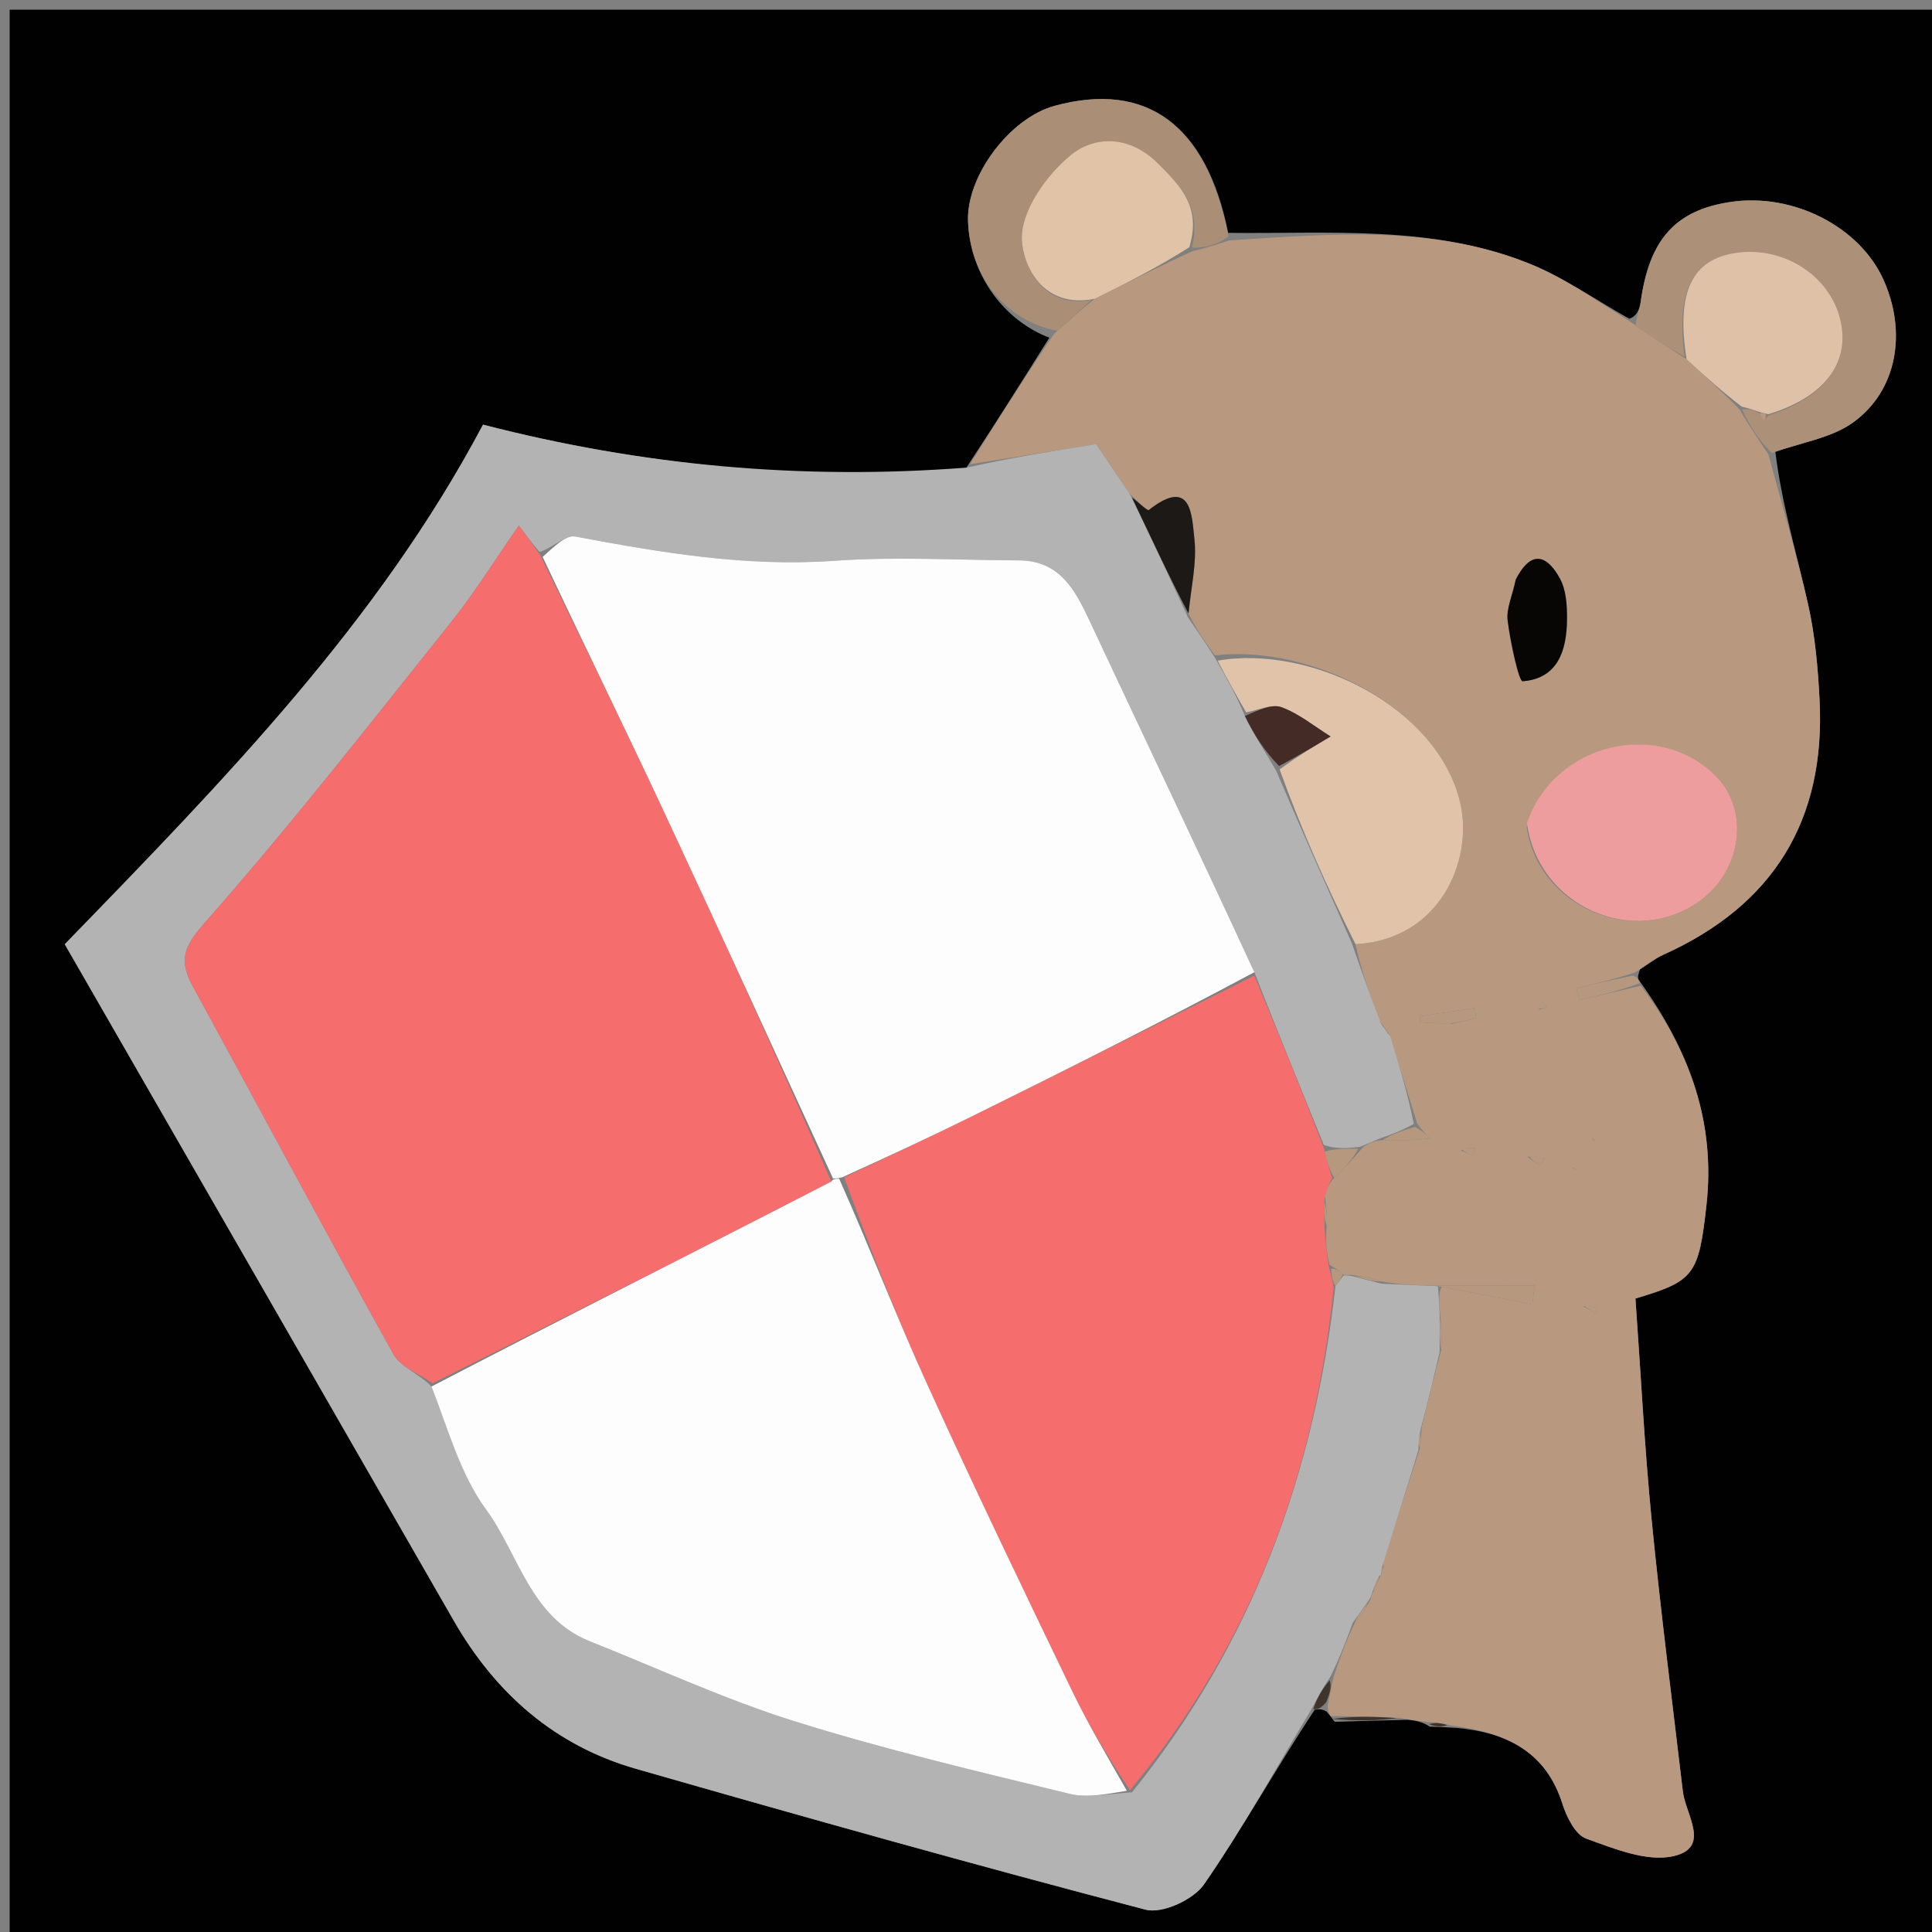 <svg version="1.1" id="Layer_1" xmlns="http://www.w3.org/2000/svg" xmlns:xlink="http://www.w3.org/1999/xlink" x="0px" y="0px"
	 width="100%" viewBox="0 0 200 200" enable-background="new 0 0 200 200" xml:space="preserve">
<rect x="0" y="0" width="200" height="200" fill="#808080" stroke="none"/>
<path fill="#010101" opacity="1" stroke="none" 
	d="
M1,81 
	C1,54 1,27.5 1,1 
	C67.667,1 134.333,1 201,1 
	C201,67.667 201,134.333 201,201 
	C134.333,201 67.667,201 1,201 
	C1,161.167 1,121.333 1,81 
M136.11,176.981 
	C136.453,176.957 136.747,176.838 137.322,177.182 
	C137.47,177.339 137.618,177.496 138.169,178.238 
	C140.445,178.174 142.721,178.111 145.722,178.028 
	C146.443,178.108 147.163,178.189 148.017,178.742 
	C148.684,178.76 149.352,178.778 150.807,178.874 
	C155.984,179.354 160.023,181.318 161.739,186.728 
	C162.172,188.092 163.073,189.926 164.197,190.331 
	C167.104,191.379 170.493,192.78 173.253,192.144 
	C177.145,191.245 174.494,187.857 174.21,185.46 
	C173.103,176.085 171.897,166.718 170.976,157.324 
	C170.235,149.764 169.853,142.168 169.3,134.424 
	C175.381,132.606 175.845,132.027 176.651,124.755 
	C177.596,116.221 174.943,108.77 169.676,101.484 
	C169.575,101.317 169.474,101.149 169.778,100.346 
	C170.57,99.841 171.314,99.227 172.162,98.846 
	C183.565,93.728 188.997,84.925 188.361,72.464 
	C188.194,69.179 187.906,65.852 187.193,62.652 
	C186.02,57.395 184.454,52.224 183.783,46.771 
	C186.498,45.792 189.602,45.349 191.848,43.722 
	C196.424,40.407 197.413,34.353 194.965,28.933 
	C192.491,23.457 185.629,19.96 179.202,20.899 
	C173.444,21.741 170.73,24.776 169.84,31.283 
	C169.733,32.062 169.363,32.805 168.65,32.991 
	C165.184,31.051 161.879,28.706 158.221,27.25 
	C148.188,23.256 137.669,24.231 127.141,24.105 
	C124.898,12.908 118.713,8.376 109.188,10.951 
	C104.532,12.21 100.025,18.223 100.211,22.928 
	C100.437,28.653 104.092,33.231 108.627,34.96 
	C105.888,39.326 103.149,43.692 99.819,48.747 
	C82.955,49.735 66.325,48.176 50.003,43.96 
	C39.194,64.339 23.449,80.501 6.704,97.747 
	C20.003,120.868 33.5,144.31 46.971,167.765 
	C51.298,175.299 57.431,180.696 65.814,183.1 
	C83.359,188.134 100.934,193.072 118.591,197.689 
	C120.317,198.14 123.537,196.661 124.629,195.084 
	C128.68,189.235 132.13,182.969 136.11,176.981 
z"/>
<path fill="#B89980" opacity="1" stroke="none" 
	d="
M147.884,178.269 
	C147.163,178.189 146.443,178.108 145.004,177.855 
	C142.113,177.673 139.94,177.664 137.767,177.654 
	C137.618,177.496 137.47,177.339 137.446,176.501 
	C137.714,175.184 137.859,174.548 138.059,173.567 
	C138.755,171.481 139.396,169.741 140.313,167.875 
	C141.007,167.09 141.423,166.429 141.874,165.575 
	C141.909,165.382 142.009,165.001 142.179,164.776 
	C142.548,164.029 142.746,163.506 142.96,162.981 
	C142.974,162.978 142.952,162.957 143.033,162.857 
	C143.233,162.515 143.22,162.276 143.202,161.701 
	C144.498,157.614 145.667,153.866 146.986,149.935 
	C147.11,149.179 147.083,148.605 147.183,147.675 
	C147.883,144.872 148.456,142.426 149.197,139.723 
	C149.272,138.331 149.178,137.194 149.061,135.697 
	C148.978,134.615 148.917,133.894 149.232,133.207 
	C152.614,133.843 155.621,134.444 158.628,135.045 
	C158.706,134.392 158.785,133.738 158.863,133.084 
	C155.489,133.084 152.115,133.084 148.33,133.1 
	C146.272,133.039 144.626,132.961 142.871,132.632 
	C141.849,132.237 140.938,132.093 139.788,131.972 
	C139.549,131.994 139.073,132.044 139.019,131.866 
	C138.597,131.494 138.228,131.3 137.623,130.919 
	C137.294,129.49 137.203,128.248 137.34,126.903 
	C137.425,125.882 137.28,124.964 137.146,123.754 
	C137.403,122.951 137.651,122.439 138.118,121.92 
	C139.222,120.902 140.106,119.891 141.181,118.688 
	C141.864,118.281 142.356,118.067 143.107,118.045 
	C144.932,118.113 146.497,117.989 148.062,117.864 
	C147.644,117.448 147.226,117.031 146.704,116.298 
	C145.703,113.073 144.806,110.167 143.789,107.028 
	C143.453,106.525 143.236,106.255 142.832,105.674 
	C141.743,102.79 140.842,100.216 140.319,97.735 
	C149.019,97.3 152.493,89.125 151.192,83.252 
	C148.987,73.292 135.833,66.707 125.754,67.837 
	C124.676,66.379 123.829,65.145 123.037,63.512 
	C123.313,60.676 123.913,58.197 123.645,55.815 
	C123.377,53.425 123.4,49.285 118.92,52.798 
	C118.772,52.914 117.679,51.823 116.842,50.996 
	C115.503,48.985 114.348,47.273 113.475,45.979 
	C108.683,46.741 104.547,47.4 100.41,48.058 
	C103.149,43.692 105.888,39.326 109.13,34.552 
	C110.75,33.111 111.869,32.08 113.336,30.928 
	C116.832,29.198 119.981,27.587 123.406,26.02 
	C124.862,25.672 126.041,25.28 127.22,24.888 
	C137.669,24.231 148.188,23.256 158.221,27.25 
	C161.879,28.706 165.184,31.051 169.081,33.514 
	C171.139,35.014 172.765,35.989 174.593,37.197 
	C176.536,38.98 178.275,40.531 180.06,42.363 
	C181.089,44.103 182.072,45.56 183.055,47.018 
	C184.454,52.224 186.02,57.395 187.193,62.652 
	C187.906,65.852 188.194,69.179 188.361,72.464 
	C188.997,84.925 183.565,93.728 172.162,98.846 
	C171.314,99.227 170.57,99.841 169.235,100.678 
	C166.86,101.435 165.029,101.859 163.198,102.283 
	C163.297,102.702 163.396,103.12 163.495,103.539 
	C165.615,103.041 167.736,102.542 169.857,102.044 
	C174.943,108.77 177.596,116.221 176.651,124.755 
	C175.845,132.027 175.381,132.606 169.3,134.424 
	C169.853,142.168 170.235,149.764 170.976,157.324 
	C171.897,166.718 173.103,176.085 174.21,185.46 
	C174.494,187.857 177.145,191.245 173.253,192.144 
	C170.493,192.78 167.104,191.379 164.197,190.331 
	C163.073,189.926 162.172,188.092 161.739,186.728 
	C160.023,181.318 155.984,179.354 150.21,178.618 
	C149.036,178.331 148.46,178.3 147.884,178.269 
M158.037,85.616 
	C159.24,93.851 169.049,98.116 175.832,93.355 
	C180.321,90.204 181.179,83.916 177.611,80.319 
	C171.726,74.385 160.885,76.889 158.037,85.616 
M156.841,60.41 
	C156.558,61.689 155.919,63.012 156.07,64.238 
	C156.345,66.464 157.236,70.554 157.618,70.525 
	C161.265,70.249 162.179,67.344 162.216,64.18 
	C162.233,62.733 162.143,61.087 161.476,59.875 
	C160.34,57.812 158.68,56.55 156.841,60.41 
M150.311,105.991 
	C151.151,105.794 151.991,105.597 152.831,105.4 
	C152.77,105.05 152.71,104.7 152.649,104.35 
	C150.758,104.634 148.866,104.917 146.975,105.2 
	C146.976,105.408 146.978,105.617 146.979,105.825 
	C147.877,105.884 148.775,105.943 150.311,105.991 
M158.108,119.753 
	C158.53,120.047 158.939,120.367 159.391,120.601 
	C159.444,120.628 159.74,120.186 159.924,119.962 
	C159.415,119.787 158.907,119.612 158.108,119.753 
M151.239,119.096 
	C151.636,119.264 152.027,119.455 152.439,119.565 
	C152.482,119.577 152.653,119.112 152.764,118.868 
	C152.25,118.819 151.735,118.769 151.239,119.096 
M163.85,135.218 
	C164.288,135.453 164.727,135.687 165.166,135.922 
	C165.239,135.744 165.313,135.566 165.386,135.388 
	C164.983,135.295 164.581,135.202 163.85,135.218 
M159.325,104.529 
	C159.599,104.442 159.872,104.356 160.145,104.27 
	C159.988,104.055 159.832,103.839 159.675,103.624 
	C159.493,103.841 159.312,104.058 159.325,104.529 
M164.758,117.857 
	C164.904,117.963 165.05,118.07 165.197,118.176 
	C165.105,118.021 165.012,117.866 164.758,117.857 
M162.758,120.859 
	C162.903,120.965 163.049,121.071 163.194,121.176 
	C163.103,121.022 163.011,120.868 162.758,120.859 
M169.507,122.93 
	C169.507,122.93 169.564,122.981 169.507,122.93 
M166.078,122.506 
	C166.078,122.506 166.022,122.57 166.078,122.506 
M155.554,119.034 
	C155.554,119.034 155.479,119.062 155.554,119.034 
z"/>
<path fill="#B3B3B3" opacity="1" stroke="none" 
	d="
M149.03,139.979 
	C148.456,142.426 147.883,144.872 147.084,147.878 
	C146.85,148.998 146.843,149.558 146.835,150.118 
	C145.667,153.866 144.498,157.614 143.164,161.929 
	C142.997,162.496 142.952,162.957 142.952,162.957 
	C142.952,162.957 142.974,162.978 142.756,163.181 
	C142.361,163.924 142.185,164.462 142.009,165.001 
	C142.009,165.001 141.909,165.382 141.638,165.751 
	C140.923,166.746 140.48,167.373 140.036,168 
	C139.396,169.741 138.755,171.481 137.7,173.601 
	C136.792,174.941 136.299,175.9 135.806,176.86 
	C132.13,182.969 128.68,189.235 124.629,195.084 
	C123.537,196.661 120.317,198.14 118.591,197.689 
	C100.934,193.072 83.359,188.134 65.814,183.1 
	C57.431,180.696 51.298,175.299 46.971,167.765 
	C33.5,144.31 20.003,120.868 6.704,97.747 
	C23.449,80.501 39.194,64.339 50.003,43.96 
	C66.325,48.176 82.955,49.735 100.115,48.402 
	C104.547,47.4 108.683,46.741 113.475,45.979 
	C114.348,47.273 115.503,48.985 116.997,51.207 
	C119.218,55.782 121.1,59.846 122.981,63.911 
	C123.829,65.145 124.676,66.379 125.819,68.164 
	C127.077,70.39 128.039,72.066 128.869,74.118 
	C129.838,76.132 130.939,77.77 132.093,79.754 
	C134.744,85.948 137.342,91.795 139.941,97.643 
	C140.842,100.216 141.743,102.79 142.943,105.91 
	C143.464,106.725 143.686,106.993 143.909,107.26 
	C144.806,110.167 145.703,113.073 146.356,116.345 
	C145.024,117.091 143.936,117.472 142.847,117.853 
	C142.356,118.067 141.864,118.281 140.795,118.715 
	C139.187,118.92 138.158,118.906 137.043,118.53 
	C134.587,112.445 132.217,106.722 129.847,100.642 
	C124.161,88.298 118.438,76.33 112.816,64.315 
	C111.283,61.038 109.695,58.027 105.458,58.012 
	C99.102,57.989 92.72,57.599 86.397,58.052 
	C77.254,58.706 68.424,57.208 59.541,55.539 
	C58.546,55.352 57.262,56.697 55.853,57.14 
	C55.03,56.185 54.466,55.42 53.712,54.398 
	C51.252,57.933 49.178,61.295 46.73,64.359 
	C38.351,74.847 30.086,85.448 21.208,95.503 
	C18.967,98.041 18.5,99.443 19.97,102.131 
	C26.902,114.806 33.696,127.557 40.721,140.18 
	C41.469,141.523 43.401,142.206 44.669,143.534 
	C46.418,148.031 47.663,152.644 50.299,156.238 
	C53.712,160.893 54.879,167.443 61.059,169.906 
	C68.119,172.719 75.057,175.933 82.29,178.198 
	C91.632,181.124 101.193,183.373 110.712,185.695 
	C112.64,186.165 114.805,185.659 117.182,185.541 
	C129.605,170.157 136.077,152.617 138.25,133.115 
	C138.651,132.629 138.862,132.336 139.073,132.044 
	C139.073,132.044 139.549,131.994 140.066,132.122 
	C141.382,132.46 142.181,132.672 142.98,132.883 
	C144.626,132.961 146.272,133.039 148.358,133.123 
	C148.798,133.13 148.857,133.173 148.857,133.173 
	C148.917,133.894 148.978,134.615 149.033,136.087 
	C149.028,137.885 149.029,138.932 149.03,139.979 
z"/>
<path fill="#AD9078" opacity="1" stroke="none" 
	d="
M174.391,36.965 
	C172.765,35.989 171.139,35.014 169.314,33.801 
	C169.363,32.805 169.733,32.062 169.84,31.283 
	C170.73,24.776 173.444,21.741 179.202,20.899 
	C185.629,19.96 192.491,23.457 194.965,28.933 
	C197.413,34.353 196.424,40.407 191.848,43.722 
	C189.602,45.349 186.498,45.792 183.419,46.894 
	C182.072,45.56 181.089,44.103 180.347,42.376 
	C181.125,42.292 181.661,42.478 182.19,42.843 
	C182.319,43.202 182.456,43.381 182.592,43.56 
	C182.721,43.341 182.849,43.123 183.257,42.942 
	C189.086,41.047 191.63,37.339 190.457,32.891 
	C189.288,28.46 184.606,25.502 179.805,26.161 
	C175.168,26.799 173.484,30.159 174.391,36.965 
z"/>
<path fill="#AA8E76" opacity="1" stroke="none" 
	d="
M127.18,24.497 
	C126.041,25.28 124.862,25.672 123.387,25.644 
	C124.39,21.48 122.273,19.297 119.801,16.858 
	C116.831,13.929 113.253,14.106 110.874,16.035 
	C108.339,18.091 105.682,21.846 105.784,24.764 
	C105.879,27.473 107.932,32.015 112.987,31.048 
	C111.869,32.08 110.75,33.111 109.487,34.254 
	C104.092,33.231 100.437,28.653 100.211,22.928 
	C100.025,18.223 104.532,12.21 109.188,10.951 
	C118.713,8.376 124.898,12.908 127.18,24.497 
z"/>
<path fill="#3E342B" opacity="1" stroke="none" 
	d="
M137.968,177.946 
	C139.94,177.664 142.113,177.673 144.641,177.865 
	C142.721,178.111 140.445,178.174 137.968,177.946 
z"/>
<path fill="#B6987E" opacity="1" stroke="none" 
	d="
M169.766,101.764 
	C167.736,102.542 165.615,103.041 163.495,103.539 
	C163.396,103.12 163.297,102.702 163.198,102.283 
	C165.029,101.859 166.86,101.435 169.032,100.996 
	C169.474,101.149 169.575,101.317 169.766,101.764 
z"/>
<path fill="#3E342B" opacity="1" stroke="none" 
	d="
M135.958,176.92 
	C136.299,175.9 136.792,174.941 137.644,173.947 
	C137.859,174.548 137.714,175.184 137.28,176.222 
	C136.747,176.838 136.453,176.957 135.958,176.92 
z"/>
<path fill="#3E342B" opacity="1" stroke="none" 
	d="
M147.951,178.506 
	C148.46,178.3 149.036,178.331 149.815,178.579 
	C149.352,178.778 148.684,178.76 147.951,178.506 
z"/>
<path fill="#F56E6D" opacity="1" stroke="none" 
	d="
M138.06,133.308 
	C136.077,152.617 129.605,170.157 116.974,185.319 
	C114.624,181.81 112.658,178.529 111.006,175.098 
	C105.906,164.508 100.806,153.915 95.942,143.217 
	C92.776,136.251 90.02,129.099 87.399,121.879 
	C92.005,119.681 96.317,117.683 100.576,115.577 
	C110.347,110.746 120.092,105.862 129.847,101 
	C132.217,106.722 134.587,112.445 137.044,118.848 
	C137.386,120.328 137.642,121.127 137.898,121.927 
	C137.651,122.439 137.403,122.951 137.1,124.122 
	C137.067,125.523 137.089,126.264 137.111,127.006 
	C137.203,128.248 137.294,129.49 137.562,131.151 
	C137.845,132.15 137.952,132.729 138.06,133.308 
z"/>
<path fill="#E1C3A9" opacity="1" stroke="none" 
	d="
M129.001,73.742 
	C128.039,72.066 127.077,70.39 126.05,68.388 
	C135.833,66.707 148.987,73.292 151.192,83.252 
	C152.493,89.125 149.019,97.3 140.319,97.735 
	C137.342,91.795 134.744,85.948 132.466,79.65 
	C134.439,78.213 136.092,77.225 137.745,76.237 
	C136.064,75.193 134.482,73.879 132.664,73.21 
	C131.646,72.836 130.235,73.529 129.001,73.742 
z"/>
<path fill="#EE9D9E" opacity="1" stroke="none" 
	d="
M158.068,85.221 
	C160.885,76.889 171.726,74.385 177.611,80.319 
	C181.179,83.916 180.321,90.204 175.832,93.355 
	C169.049,98.116 159.24,93.851 158.068,85.221 
z"/>
<path fill="#DFC1A7" opacity="1" stroke="none" 
	d="
M174.593,37.197 
	C173.484,30.159 175.168,26.799 179.805,26.161 
	C184.606,25.502 189.288,28.46 190.457,32.891 
	C191.63,37.339 189.086,41.047 183.062,42.88 
	C182.589,42.78 182.197,42.663 182.197,42.663 
	C181.661,42.478 181.125,42.292 180.302,42.094 
	C178.275,40.531 176.536,38.98 174.593,37.197 
z"/>
<path fill="#E1C3A8" opacity="1" stroke="none" 
	d="
M113.336,30.928 
	C107.932,32.015 105.879,27.473 105.784,24.764 
	C105.682,21.846 108.339,18.091 110.874,16.035 
	C113.253,14.106 116.831,13.929 119.801,16.858 
	C122.273,19.297 124.39,21.48 123.109,25.601 
	C119.981,27.587 116.832,29.198 113.336,30.928 
z"/>
<path fill="#080605" opacity="1" stroke="none" 
	d="
M156.908,59.99 
	C158.68,56.55 160.34,57.812 161.476,59.875 
	C162.143,61.087 162.233,62.733 162.216,64.18 
	C162.179,67.344 161.265,70.249 157.618,70.525 
	C157.236,70.554 156.345,66.464 156.07,64.238 
	C155.919,63.012 156.558,61.689 156.908,59.99 
z"/>
<path fill="#1C1917" opacity="1" stroke="none" 
	d="
M123.037,63.512 
	C121.1,59.846 119.218,55.782 117.181,51.506 
	C117.679,51.823 118.772,52.914 118.92,52.798 
	C123.4,49.285 123.377,53.425 123.645,55.815 
	C123.913,58.197 123.313,60.676 123.037,63.512 
z"/>
<path fill="#B6987E" opacity="1" stroke="none" 
	d="
M148.769,133.107 
	C152.115,133.084 155.489,133.084 158.863,133.084 
	C158.785,133.738 158.706,134.392 158.628,135.045 
	C155.621,134.444 152.614,133.843 149.232,133.207 
	C148.857,133.173 148.798,133.13 148.769,133.107 
z"/>
<path fill="#B6987E" opacity="1" stroke="none" 
	d="
M149.992,105.996 
	C148.775,105.943 147.877,105.884 146.979,105.825 
	C146.978,105.617 146.976,105.408 146.975,105.2 
	C148.866,104.917 150.758,104.634 152.649,104.35 
	C152.71,104.7 152.77,105.05 152.831,105.4 
	C151.991,105.597 151.151,105.794 149.992,105.996 
z"/>
<path fill="#B6987E" opacity="1" stroke="none" 
	d="
M143.107,118.045 
	C143.936,117.472 145.024,117.091 146.46,116.662 
	C147.226,117.031 147.644,117.448 148.062,117.864 
	C146.497,117.989 144.932,118.113 143.107,118.045 
z"/>
<path fill="#B6987E" opacity="1" stroke="none" 
	d="
M158.253,119.595 
	C158.907,119.612 159.415,119.787 159.924,119.962 
	C159.74,120.186 159.444,120.628 159.391,120.601 
	C158.939,120.367 158.53,120.047 158.253,119.595 
z"/>
<path fill="#B6987E" opacity="1" stroke="none" 
	d="
M138.118,121.92 
	C137.642,121.127 137.386,120.328 137.129,119.211 
	C138.158,118.906 139.187,118.92 140.603,118.907 
	C140.106,119.891 139.222,120.902 138.118,121.92 
z"/>
<path fill="#B6987E" opacity="1" stroke="none" 
	d="
M151.23,118.908 
	C151.735,118.769 152.25,118.819 152.764,118.868 
	C152.653,119.112 152.482,119.577 152.439,119.565 
	C152.027,119.455 151.636,119.264 151.23,118.908 
z"/>
<path fill="#B8997F" opacity="1" stroke="none" 
	d="
M164.014,135.163 
	C164.581,135.202 164.983,135.295 165.386,135.388 
	C165.313,135.566 165.239,135.744 165.166,135.922 
	C164.727,135.687 164.288,135.453 164.014,135.163 
z"/>
<path fill="#B6987E" opacity="1" stroke="none" 
	d="
M159.228,104.402 
	C159.312,104.058 159.493,103.841 159.675,103.624 
	C159.832,103.839 159.988,104.055 160.145,104.27 
	C159.872,104.356 159.599,104.442 159.228,104.402 
z"/>
<path fill="#B6987E" opacity="1" stroke="none" 
	d="
M137.34,126.903 
	C137.089,126.264 137.067,125.523 137.091,124.413 
	C137.28,124.964 137.425,125.882 137.34,126.903 
z"/>
<path fill="#B6987E" opacity="1" stroke="none" 
	d="
M142.871,132.632 
	C142.181,132.672 141.382,132.46 140.305,132.099 
	C140.938,132.093 141.849,132.237 142.871,132.632 
z"/>
<path fill="#B8997F" opacity="1" stroke="none" 
	d="
M149.197,139.723 
	C149.029,138.932 149.028,137.885 149.056,136.448 
	C149.178,137.194 149.272,138.331 149.197,139.723 
z"/>
<path fill="#B6987E" opacity="1" stroke="none" 
	d="
M138.25,133.115 
	C137.952,132.729 137.845,132.15 137.798,131.339 
	C138.228,131.3 138.597,131.494 139.019,131.866 
	C138.862,132.336 138.651,132.629 138.25,133.115 
z"/>
<path fill="#B6987E" opacity="1" stroke="none" 
	d="
M164.839,117.784 
	C165.012,117.866 165.105,118.021 165.197,118.176 
	C165.05,118.07 164.904,117.963 164.839,117.784 
z"/>
<path fill="#B6987E" opacity="1" stroke="none" 
	d="
M162.839,120.787 
	C163.011,120.868 163.103,121.022 163.194,121.176 
	C163.049,121.071 162.903,120.965 162.839,120.787 
z"/>
<path fill="#B8997F" opacity="1" stroke="none" 
	d="
M146.986,149.935 
	C146.843,149.558 146.85,148.998 146.957,148.235 
	C147.083,148.605 147.11,149.179 146.986,149.935 
z"/>
<path fill="#B8997F" opacity="1" stroke="none" 
	d="
M140.313,167.875 
	C140.48,167.373 140.923,166.746 141.603,165.944 
	C141.423,166.429 141.007,167.09 140.313,167.875 
z"/>
<path fill="#B6987E" opacity="1" stroke="none" 
	d="
M169.535,122.956 
	C169.564,122.981 169.507,122.93 169.535,122.956 
z"/>
<path fill="#B6987E" opacity="1" stroke="none" 
	d="
M166.05,122.538 
	C166.022,122.57 166.078,122.506 166.05,122.538 
z"/>
<path fill="#B8997F" opacity="1" stroke="none" 
	d="
M142.179,164.776 
	C142.185,164.462 142.361,163.924 142.741,163.184 
	C142.746,163.506 142.548,164.029 142.179,164.776 
z"/>
<path fill="#B6987E" opacity="1" stroke="none" 
	d="
M155.516,119.048 
	C155.479,119.062 155.554,119.034 155.516,119.048 
z"/>
<path fill="#B6987E" opacity="1" stroke="none" 
	d="
M143.789,107.028 
	C143.686,106.993 143.464,106.725 143.131,106.221 
	C143.236,106.255 143.453,106.525 143.789,107.028 
z"/>
<path fill="#B8997F" opacity="1" stroke="none" 
	d="
M143.033,162.857 
	C142.952,162.957 142.997,162.496 143.035,162.268 
	C143.22,162.276 143.233,162.515 143.033,162.857 
z"/>
<path fill="#F56E6D" opacity="1" stroke="none" 
	d="
M44.783,143.196 
	C43.401,142.206 41.469,141.523 40.721,140.18 
	C33.696,127.557 26.902,114.806 19.97,102.131 
	C18.5,99.443 18.967,98.041 21.208,95.503 
	C30.086,85.448 38.351,74.847 46.73,64.359 
	C49.178,61.295 51.252,57.933 53.712,54.398 
	C54.466,55.42 55.03,56.185 55.917,57.459 
	C60.421,66.67 64.677,75.338 68.764,84.085 
	C74.654,96.694 80.421,109.36 86.049,122.322 
	C72.165,129.493 58.474,136.344 44.783,143.196 
z"/>
<path fill="#FDFDFD" opacity="1" stroke="none" 
	d="
M86.241,122.002 
	C80.421,109.36 74.654,96.694 68.764,84.085 
	C64.677,75.338 60.421,66.67 56.176,57.649 
	C57.262,56.697 58.546,55.352 59.541,55.539 
	C68.424,57.208 77.254,58.706 86.397,58.052 
	C92.72,57.599 99.102,57.989 105.458,58.012 
	C109.695,58.027 111.283,61.038 112.816,64.315 
	C118.438,76.33 124.161,88.298 129.847,100.642 
	C120.092,105.862 110.347,110.746 100.576,115.577 
	C96.317,117.683 92.005,119.681 87.189,121.872 
	C86.661,122.016 86.241,122.002 86.241,122.002 
z"/>
<path fill="#FDFDFD" opacity="1" stroke="none" 
	d="
M86.049,122.322 
	C86.241,122.002 86.661,122.016 86.871,122.024 
	C90.02,129.099 92.776,136.251 95.942,143.217 
	C100.806,153.915 105.906,164.508 111.006,175.098 
	C112.658,178.529 114.624,181.81 116.653,185.382 
	C114.805,185.659 112.64,186.165 110.712,185.695 
	C101.193,183.373 91.632,181.124 82.29,178.198 
	C75.057,175.933 68.119,172.719 61.059,169.906 
	C54.879,167.443 53.712,160.893 50.299,156.238 
	C47.663,152.644 46.418,148.031 44.669,143.534 
	C58.474,136.344 72.165,129.493 86.049,122.322 
z"/>
<path fill="#452B26" opacity="1" stroke="none" 
	d="
M128.869,74.118 
	C130.235,73.529 131.646,72.836 132.664,73.21 
	C134.482,73.879 136.064,75.193 137.745,76.237 
	C136.092,77.225 134.439,78.213 132.413,79.304 
	C130.939,77.77 129.838,76.132 128.869,74.118 
z"/>
<path fill="#B89980" opacity="1" stroke="none" 
	d="
M182.19,42.843 
	C182.197,42.663 182.589,42.78 182.783,42.842 
	C182.849,43.123 182.721,43.341 182.592,43.56 
	C182.456,43.381 182.319,43.202 182.19,42.843 
z"/>
</svg>